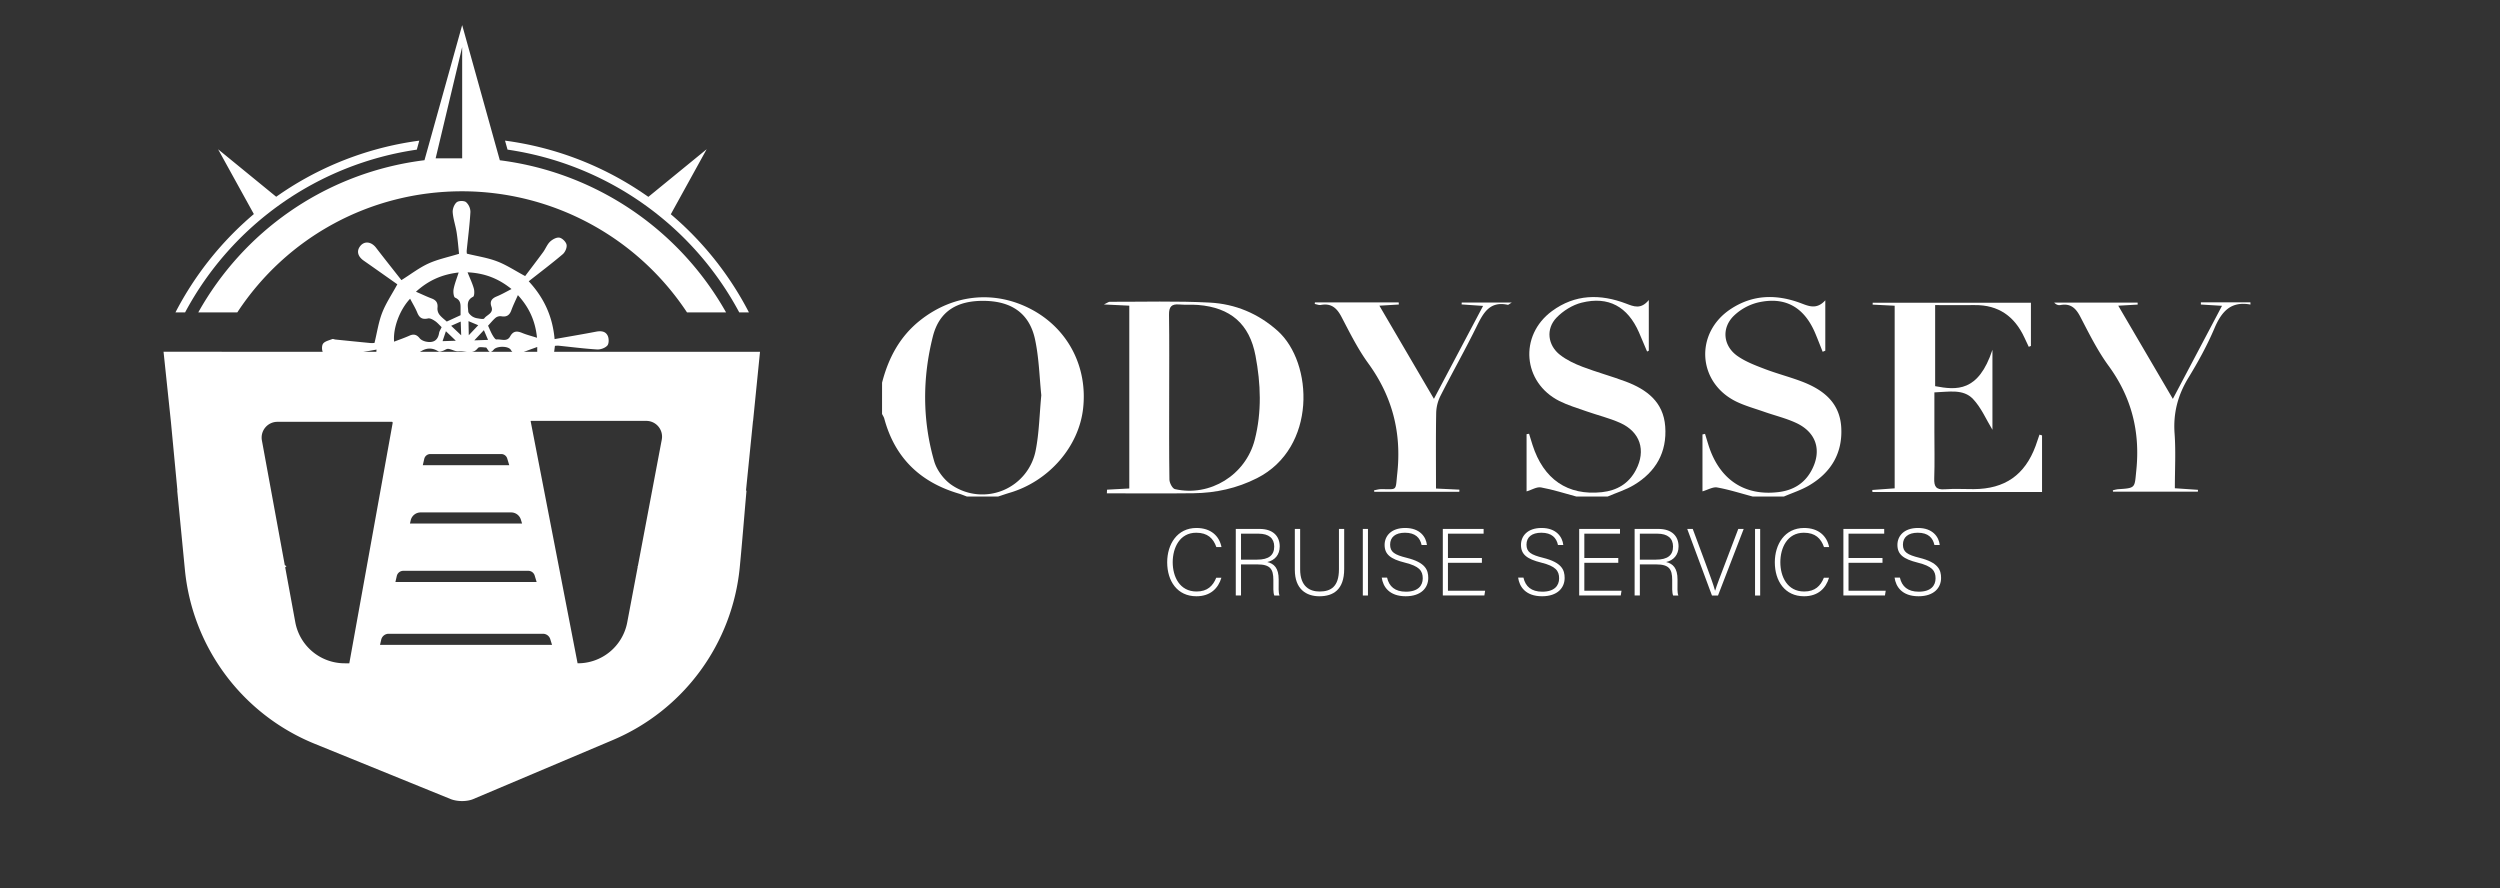 <svg id="Capa_1" data-name="Capa 1" xmlns="http://www.w3.org/2000/svg" viewBox="0 0 2921 1038"><rect x="0" y="0" width="2921" height="1038" fill="#333333" stroke="none"/><defs><style>.cls-1{fill:#fff;}</style></defs><path class="cls-1" d="M191.09,411c2.92,27.78,5.68,54,8.61,81.84l7.59,80.22-.26-.18,9,92.71A245,245,0,0,0,367.59,869l159.34,64.79c7.49,2.79,17.81,2.94,25.25.16l163.74-69.25a244.75,244.75,0,0,0,148.41-201.8c0-.49.09-1,.14-1.46,2.75-28.59,5-57.23,7.76-88.41l-.64.44,8.22-81.67h.09c2.8-27.95,5.44-54.18,8.1-80.74ZM495.7,536.15a7.27,7.27,0,0,1,7.09-5.65h82.83a7.29,7.29,0,0,1,7,5.14L595,543.5H494Zm-15.83,71.79a11.89,11.89,0,0,1,11.59-9.22H597.22a11.88,11.88,0,0,1,11.36,8.4l1.42,4.6H479ZM463.6,673a7.82,7.82,0,0,1,7.63-6.06h146a7.82,7.82,0,0,1,7.48,5.52L627,680H462ZM402.85,775A58.69,58.69,0,0,1,345,726.93l-11.79-64.12,1.51-1.19-2-1.38L306,514.62a18.43,18.43,0,0,1,18.12-21.76H458.18l.7.83L408.13,775ZM444,753.5l1.41-6.1a8.9,8.9,0,0,1,8.67-6.9H634.42a8.9,8.9,0,0,1,8.51,6.29L645,753.5ZM773.23,513.6l-27.9,147.61-.59.41.44.35-12.33,65.24a58.68,58.68,0,0,1-58,47.79h0L620,492.07l.26-.31H755.12A18.43,18.43,0,0,1,773.23,513.6Z"/><path class="cls-1" d="M875.05,365H863.74A367.13,367.13,0,0,0,593,174.82l-2.93-10.5A374.84,374.84,0,0,1,747.24,223q5.22,3.45,10.31,7l68.13-55.67-41.91,76A377.09,377.09,0,0,1,875.05,365Z"/><path class="cls-1" d="M489.88,164.34,487,174.84A366.89,366.89,0,0,0,216.27,365H205a378.16,378.16,0,0,1,91.6-114.88L254.81,174.4l67.9,55.49c5.69-4,11.49-7.89,17.4-11.59A375.23,375.23,0,0,1,489.88,164.34Z"/><path class="cls-1" d="M439.94,408.45c-18.24,3.25-34.56,6.52-51,8.79-3.53.49-8.84-1.69-11-4.45-2-2.51-2.28-8.51-.55-11.12,2-2.94,7-3.95,10.77-5.49,1-.41,2.49.4,3.76.53,13.78,1.4,27.56,2.81,41.35,4.13a25.19,25.19,0,0,0,4.3-.18c3-12.21,4.69-24.27,9-35.34s11.14-21.14,17.68-33.13c-12.53-8.83-25.87-18.28-39.27-27.64-6.67-4.66-8.49-10.67-4.68-16.23,4.85-7.08,13.28-6.41,19.12,1.19,9.83,12.8,19.89,25.42,29.59,37.78,11.24-7.05,20.83-14.49,31.58-19.4s22.78-7.37,35.77-11.37c-.82-7.49-1.49-16.34-2.85-25.07-1.23-7.86-4-15.53-4.57-23.4-.29-3.88,1.73-9.2,4.6-11.67,2.26-1.95,8.66-2.06,11-.2a15.62,15.62,0,0,1,5.09,11.5c-.85,15.09-2.84,30.12-4.34,45.17a16.1,16.1,0,0,0,.23,3.53c12.2,3,24.22,4.74,35.3,9,10.88,4.14,20.81,10.78,32.76,17.18,6.38-8.48,13.78-18.13,21-27.95,2.87-3.93,4.63-8.86,8-12.14,2.8-2.69,7.62-5.4,11-4.81s7.71,4.91,8.4,8.25-1.63,8.69-4.41,11.06c-12.67,10.77-26,20.8-39.8,31.69,17.83,19.27,27.87,41,30.23,67.55,16.72-3,32.6-5.62,48.4-8.67,5.94-1.15,11.38-.55,13.81,5.12,1.37,3.2,1.35,9-.67,11.17-2.61,2.84-7.94,4.73-11.94,4.48-15.09-.92-30.1-2.88-45.15-4.41a27.25,27.25,0,0,0-4.08.2c-.6,4.65-1.17,9.09-1.84,14.25l-18.83-2.38c0-3.55,0-6.34,0-10.57-6.26,2.35-12.2,4.26-17.85,6.79-5.49,2.45-9.59,2.33-13-3.39-2.91-4.84-16.57-4.63-20-.28-1.06,1.36-3.33,3.19-4.35,2.83-1.55-.55-2.48-2.82-4.42-5.33-2.45.09-8.21-1.29-9.68.63-6.6,8.6-15,2.93-22.42,3.84-3.87.47-8-2.38-12.18-2.88-2-.24-4.15,1.61-6.29,2.29-1.62.52-3.92,1.57-4.94.9-7.93-5.22-15.28-4.42-22.71,1-1.25.91-3.48.54-5.27.67-12.19.87-24.59-.78-36.52,3.49C443.24,417.62,438.84,417.26,439.94,408.45ZM516,382.24c-2.85-2.7-5-5.36-7.75-7.16-2.41-1.6-5.76-3.58-8.18-3-6.6,1.46-10.06-.69-12.51-6.73-2.25-5.53-5.44-10.68-8.39-16.34-12.19,13-20.07,34.12-18.71,50.2,6.18-2.39,12.15-4.43,17.88-7,5-2.26,8.53-1.33,12,3,1.67,2.09,4.93,3.49,7.7,4,8.15,1.57,13.64-1.29,15-10.21C513.43,386.85,514.85,384.85,516,382.24Zm81.65-44.52c-15.38-12.42-31.49-18.6-51.36-19.56,2.88,7.24,5.69,13,7.37,19.1.83,3,.65,8.74-.91,9.5-8.17,4-6,10.93-5.65,17.13.12,2,2.54,4.22,4.43,5.64a15.05,15.05,0,0,0,6.41,2.4c2.66.45,7,1.35,7.86.13,3-4.38,11.23-5.87,8.39-13.81-2.19-6.1.42-9.55,6.17-11.9S591.26,341,597.66,337.72ZM535.9,318.38c-19.6,2.25-35.28,9.25-49.88,22.47,7.09,3.08,12.61,5.74,18.32,7.88,5.4,2,7.51,5.35,6.79,11.21a11.6,11.6,0,0,0,2.31,7.7c2.43,3.15,5.81,5.56,8.56,8.08l16.14-7.44c0-2.12,0-4.39,0-6.65,0-5.51.53-10.86-6.36-13.83-1.77-.76-2.41-6.71-1.8-9.94C531.13,331.67,533.57,325.72,535.9,318.38Zm34.35,62.18c1.75,3.75,3.16,7.33,5,10.62,1.24,2.14,3.39,5.62,4.78,5.46,5.4-.62,12.3,3.17,15.95-3.47s8.06-6.67,14.15-4.15c5.28,2.18,10.89,3.58,17.32,5.63-2-19.74-9.15-35.38-22.34-49.83-2.87,6.54-5.6,12-7.66,17.7s-5.51,8.14-11.74,7a9,9,0,0,0-6.52,1.66C575.94,373.89,573.24,377.36,570.25,380.56ZM547.71,391.7,558.78,380l-11.38-4.77C547.51,380.91,547.59,385.35,547.71,391.7Zm22.53,5.41-4.87-11.34-11.18,11.91Zm-43.12-16.45,11.74,11.12c-.22-6.42-.36-10.79-.55-16.07ZM521,387l-3.91,11.6,15.51-.48Z"/><path class="cls-1" d="M1030.6,447.13c7.41-28.89,20.76-54.08,44.65-72.95,39.32-31.06,88.65-35.5,131.82-11.64,41.43,22.91,63.82,66.86,58.43,114.73-5,44.76-40.07,85-85.75,98.48-4.55,1.35-9,2.93-13.52,4.39h-36.52c-3.15-1.15-6.26-2.49-9.47-3.44-45-13.28-74.63-41.71-87-87.44-.53-2-1.76-3.75-2.66-5.62Zm186.06,14.65c-2.14-20.4-2.63-43.19-7.29-65.09-6.41-30.15-26.93-44.51-58.54-45.15-32.4-.66-53.44,11.92-60.95,41.85-12.12,48.28-12.26,97.36,1.59,145.42,3.08,10.71,11.76,22.2,21.13,28.3a63.51,63.51,0,0,0,97.52-41C1214.13,505.82,1214.45,484.78,1216.66,461.78Z"/><path class="cls-1" d="M1841.75,580.14c-13.74-3.68-27.34-8.12-41.29-10.65-5-.89-10.76,2.87-16.81,4.7V507.3l2.9-.5c1.31,4.31,2.58,8.63,4,12.92,12.86,40.31,41.09,59.64,81.18,55.33,17.52-1.89,31.32-10,39.68-25.95,12-22.85,5.09-44.5-18.52-55.05-12.61-5.63-26.26-8.89-39.34-13.5-10.63-3.74-21.58-7-31.58-12-42.87-21.67-47.38-76.56-8.64-105.08,27-19.84,56.35-20.28,86.66-8.73,8.68,3.31,17.16,7.19,26.48-4.18v59.18l-2,1c-3.17-7.49-6.25-15-9.52-22.46-13.21-30-35.55-42.48-67-34.63-10.67,2.65-21.63,9.53-29.31,17.51-12.69,13.18-10.33,32.31,4.19,43.55,7.73,6,17,10.37,26.25,13.89,16.61,6.33,33.87,11,50.5,17.23,24.5,9.23,44,23.83,46.07,52.49,2.21,30.19-11,53.09-36.63,68.41-9.49,5.68-20.39,9-30.65,13.43Z"/><path class="cls-1" d="M2047.8,580.14c-13.78-3.66-27.43-8.06-41.41-10.58-5-.91-10.84,2.73-17.22,4.56V507.6l3-.67c1.29,4.22,2.55,8.45,3.86,12.66,12.6,40.52,42.07,60.42,82.39,55.31,16.42-2.08,29.59-9.72,37.79-24.58,12.88-23.32,6.39-45.11-17.77-56.25-11.75-5.42-24.56-8.51-36.83-12.8-11-3.87-22.51-7-33-12.08-45.32-22.21-48.8-80-6.62-108,26-17.26,53.84-17.62,82.27-6.89,9.42,3.56,18.47,7.56,28.41-3.4v58.86l-3.08,1.26c-2.82-7.07-5.55-14.17-8.48-21.19-12.92-30.95-35.3-43.77-67.36-36.34A62.37,62.37,0,0,0,2026,368.79c-14.85,14.33-12.82,35.37,4.14,47.22,9.42,6.58,20.65,10.86,31.51,15,14.17,5.43,29,9.25,43.16,14.59,25,9.43,44.75,24.41,46.49,53.61,1.79,30.14-11.84,52.88-37.58,68-9.17,5.38-19.55,8.69-29.38,12.94Z"/><path class="cls-1" d="M2629.42,355.84c-23-4.28-33.8,8.29-42.09,27.8-8.47,19.92-19,39.11-30.31,57.61-12.45,20.39-18,41.49-16.23,65.43,1.49,20.72.31,41.63.31,63.79l27,1.84c0,.71-.06,1.42-.08,2.12h-99.21c-.05-.5-.11-1-.16-1.52a39.11,39.11,0,0,1,6-1.31c21-1.33,19.3-1.48,21.4-21.89,4.64-45.14-5.4-85.31-32.31-122.19-13-17.79-22.94-37.9-33.16-57.53-5.26-10.11-11.4-15.77-23.2-13.56-2.35.44-4.94-.35-7.25-2.85h97.44l.12,2.29-22.72,1.3,63.79,108.89c19.66-37.24,38.18-72.29,57.43-108.76l-24.69-1.49c0-.86,0-1.72,0-2.58h57.9Z"/><path class="cls-1" d="M1293.46,572.14l26-1.4V357.14l-29.67-1.4c4.43-2.11,5.56-3.13,6.69-3.12,39.06.1,78.19-1.12,117.15.94,29.53,1.57,56.39,12.65,79.09,32.93,41.88,37.42,45.94,136.84-24.09,172.23-23.41,11.83-48.2,17.27-74.12,17.59-33.75.42-67.5.1-101.25.1C1293.36,575,1293.41,573.56,1293.46,572.14Zm72.6-109.44c0,32.55-.22,65.1.29,97.65.06,3.88,3.51,10.47,6.44,11.14,41,9.29,82.67-16.48,93.25-57.66,8.36-32.52,7.08-65.53.9-98.17-7-37.23-29.28-56.33-67.09-59.35-7.33-.59-14.77.07-22.1-.56-9.11-.77-12,2.85-11.87,11.91C1366.34,399.33,1366.06,431,1366.06,462.7Z"/><path class="cls-1" d="M2385.92,508.71v66.16H2187.75c-.07-.79-.14-1.59-.2-2.39l26.18-1.9V357.2L2188,355.93l.06-2.25h184.87v50.54l-2.53,1c-1.68-3.55-3.37-7.09-5-10.65-11.48-24.87-30.3-38.42-58.29-38.1-15.08.17-30.16,0-46.09,0v94.73c25.11,4.71,50.57,7.09,66.95-42.53v93.49c-7.2-11.77-13-25.74-22.72-36-11.41-12-28.16-8.29-45.11-7.7v45.69c0,18.25.45,36.52-.18,54.74-.33,9.39,2,13.54,12.24,12.79,11.24-.82,22.58-.15,33.88-.19,36.39-.15,59.77-16.48,72.35-50.52,1.6-4.34,3-8.75,4.5-13.13Z"/><path class="cls-1" d="M1536.33,353.32h97.88l.21,2.48-22.75,1.36L1675.4,466c19.58-37,38.07-72,57.44-108.58l-25.08-1.73.12-2.25h58.61c-2.79,1.59-4,2.87-4.86,2.68-20.79-4.47-28.3,9.07-36,24.66-13.56,27.67-28.77,54.52-42.7,82a46.82,46.82,0,0,0-4.89,19.7c-.52,29-.22,58-.22,88.33l27.35,1.3c0,.84-.08,1.69-.13,2.53h-99.37l-.21-1.76c2.63-.47,5.25-1.32,7.89-1.34,19.81-.19,16.92,3.11,19.26-18.79,5.07-47.46-5.86-89.58-33.94-128.23-12.18-16.76-21.56-35.67-31.2-54.12-5.43-10.4-11.93-16.38-24.21-14.08-2.23.41-4.74-.73-7.12-1.16C1536.24,354.58,1536.28,354,1536.33,353.32Z"/><path class="cls-1" d="M1427.09,675c-3.67,12.34-12.78,21.67-29.23,21.67-22.34,0-34.12-17.78-34.12-39.67,0-21,11.56-40.12,34.23-40.12,16.78,0,26.67,9.33,29.23,22.34h-6c-3.56-10.12-10.12-16.78-23.56-16.78-19.34,0-27.45,17.67-27.45,34.45s8,34.22,27.89,34.22c12.67,0,19.12-6.55,23-16.11Z"/><path class="cls-1" d="M1450,659.44v36.34h-6.11V618h27.9c15.33,0,23.44,8.22,23.44,20.45,0,9.89-5.89,16.33-14.55,18.22,8,1.89,13.33,7.12,13.33,20.34v3c0,5.45-.44,12.78,1,15.78h-6.11c-1.45-3.33-1.11-9.56-1.11-16.22v-2c0-12.78-3.78-18.12-18.67-18.12Zm0-5.56h18.79c13.66,0,20-5.11,20-15.33,0-9.56-6.22-15-18.34-15H1450Z"/><path class="cls-1" d="M1519.09,618v47.12c0,20.67,11.67,26,22.67,26,13,0,22.67-5.44,22.67-26V618h6.12v46.79c0,24.33-12.89,31.89-29,31.89-15.33,0-28.67-8.33-28.67-30.89V618Z"/><path class="cls-1" d="M1598.32,618v77.79h-6V618Z"/><path class="cls-1" d="M1620.66,674.89c2.33,10.33,9.22,16.45,22,16.45,14.23,0,19.67-7.12,19.67-15.56,0-8.78-3.89-14.23-21-18.45-16.45-4.11-23.56-9.45-23.56-20.67,0-10.22,7.45-19.78,24.11-19.78,17.12,0,24.34,10.45,25.34,19.89H1661c-1.78-8.33-7.22-14.33-19.45-14.33-11.22,0-17.33,5.22-17.33,13.89s5.11,11.89,19.44,15.44c21.9,5.45,25.12,14.23,25.12,23.56,0,11.45-8.34,21.34-26.34,21.34-19.45,0-26.56-11.34-28-21.78Z"/><path class="cls-1" d="M1731.45,657.55h-39.67v32.67h43.45l-.89,5.56h-48.56V618h47.67v5.56h-41.67V652h39.67Z"/><path class="cls-1" d="M1780,674.89c2.33,10.33,9.22,16.45,22,16.45,14.23,0,19.67-7.12,19.67-15.56,0-8.78-3.89-14.23-21-18.45-16.45-4.11-23.56-9.45-23.56-20.67,0-10.22,7.44-19.78,24.11-19.78,17.12,0,24.34,10.45,25.34,19.89h-6.22c-1.78-8.33-7.23-14.33-19.45-14.33-11.22,0-17.34,5.22-17.34,13.89s5.12,11.89,19.45,15.44c21.89,5.45,25.12,14.23,25.12,23.56,0,11.45-8.34,21.34-26.34,21.34-19.45,0-26.56-11.34-28-21.78Z"/><path class="cls-1" d="M1890.8,657.55h-39.67v32.67h43.45l-.89,5.56h-48.57V618h47.68v5.56h-41.67V652h39.67Z"/><path class="cls-1" d="M1916,659.44v36.34h-6.11V618h27.89c15.34,0,23.45,8.22,23.45,20.45,0,9.89-5.89,16.33-14.56,18.22,8,1.89,13.34,7.12,13.34,20.34v3c0,5.45-.45,12.78,1,15.78h-6.11c-1.45-3.33-1.11-9.56-1.11-16.22v-2c0-12.78-3.78-18.12-18.67-18.12Zm0-5.56h18.78c13.67,0,20-5.11,20-15.33,0-9.56-6.23-15-18.34-15H1916Z"/><path class="cls-1" d="M2000.25,695.78,1971.36,618h6.44l15.12,40.67c4.33,11.78,9.22,24.79,10.89,31.34h.22c1.67-5.78,7-19.45,11.34-30.89L2031,618h6.33l-30,77.79Z"/><path class="cls-1" d="M2056.59,618v77.79h-6V618Z"/><path class="cls-1" d="M2137.05,675c-3.67,12.34-12.78,21.67-29.23,21.67-22.34,0-34.12-17.78-34.12-39.67,0-21,11.56-40.12,34.23-40.12,16.78,0,26.67,9.33,29.23,22.34h-6c-3.56-10.12-10.12-16.78-23.56-16.78-19.34,0-27.45,17.67-27.45,34.45s8,34.22,27.89,34.22c12.67,0,19.12-6.55,23-16.11Z"/><path class="cls-1" d="M2199.5,657.55h-39.68v32.67h43.45l-.89,5.56h-48.56V618h47.68v5.56h-41.68V652h39.68Z"/><path class="cls-1" d="M2219.83,674.89c2.33,10.33,9.22,16.45,22,16.45,14.23,0,19.67-7.12,19.67-15.56,0-8.78-3.89-14.23-21-18.45-16.45-4.11-23.56-9.45-23.56-20.67,0-10.22,7.44-19.78,24.11-19.78,17.12,0,24.34,10.45,25.34,19.89h-6.22c-1.78-8.33-7.22-14.33-19.45-14.33-11.22,0-17.34,5.22-17.34,13.89s5.12,11.89,19.45,15.44c21.89,5.45,25.12,14.23,25.12,23.56,0,11.45-8.34,21.34-26.34,21.34-19.45,0-26.56-11.34-28-21.78Z"/><path class="cls-1" d="M597,189.15q-6.46-1.07-13-1.88l-3.93-14.09-2.89-10.34L540,29.33,502.76,162.84l-2.89,10.35-3.91,14q-6.52.81-13,1.85C377.31,206.1,284.92,270,231.66,365h45.61C335.12,276.92,432.88,223.5,540,223.5A315.31,315.31,0,0,1,802.69,365h45.65A354.59,354.59,0,0,0,597,189.15ZM540,185H509L540,55Z"/></svg>